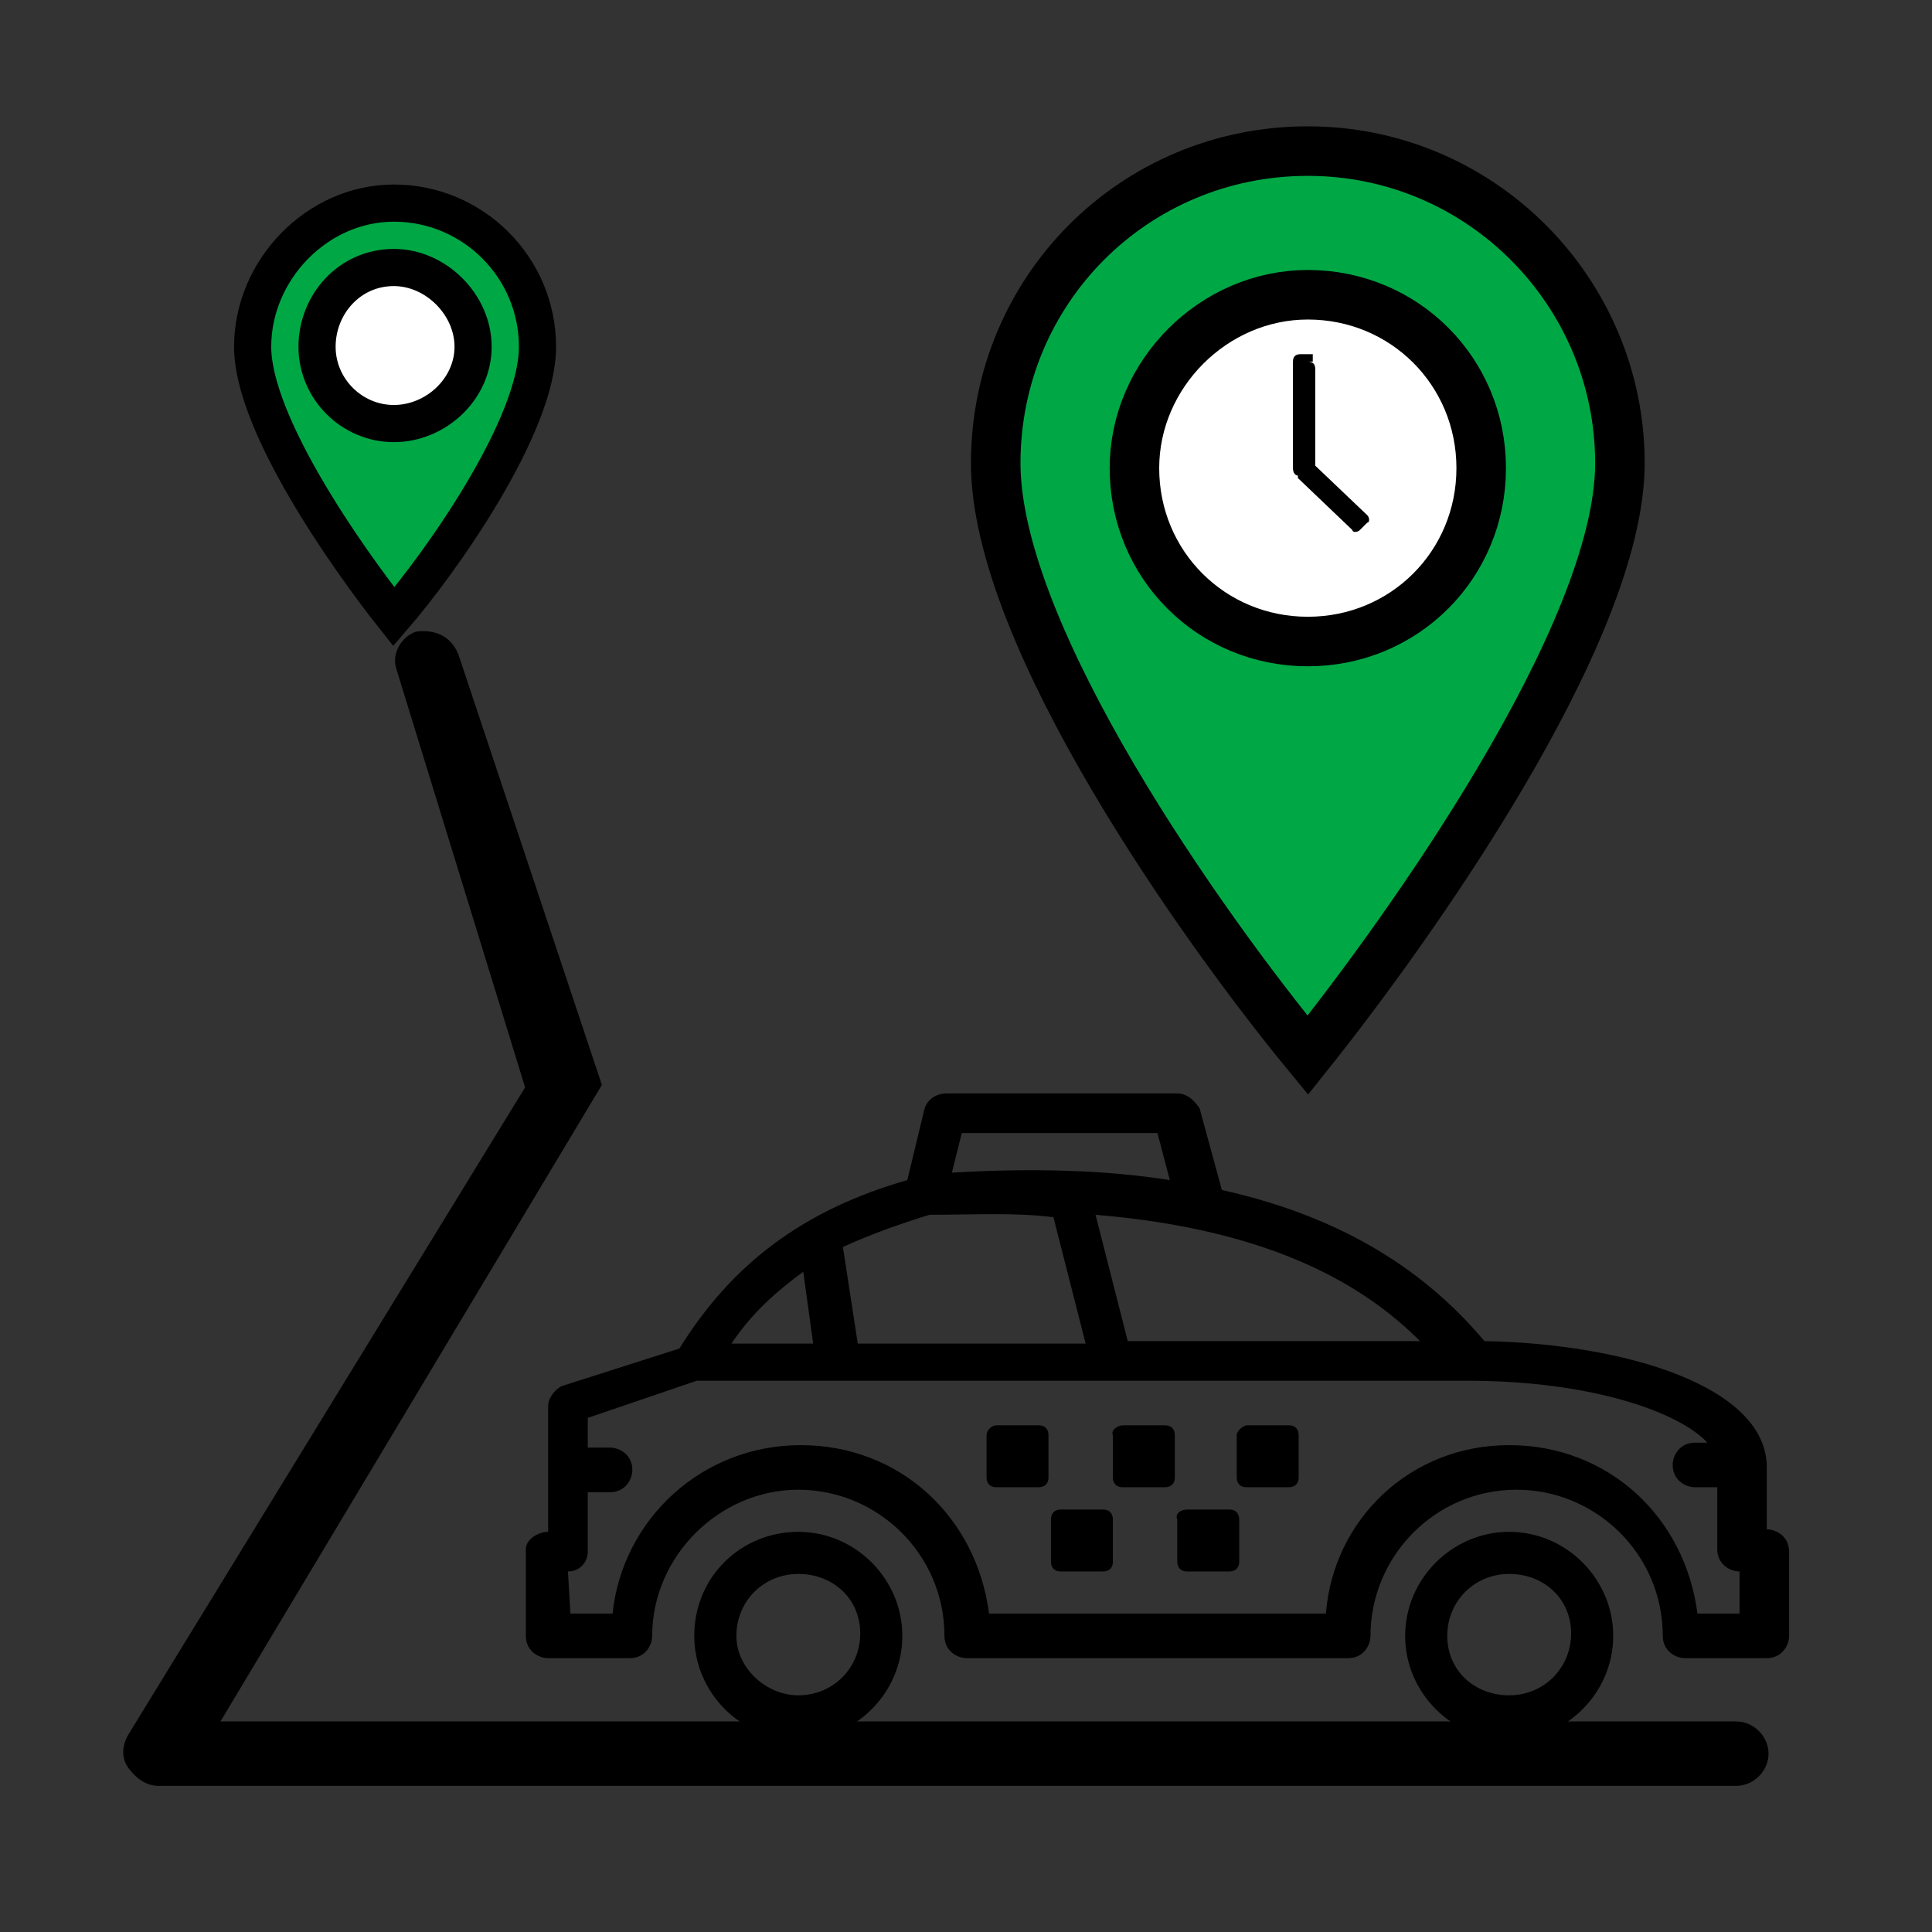<?xml version="1.0" encoding="utf-8"?>
<!-- Generator: Adobe Illustrator 21.0.0, SVG Export Plug-In . SVG Version: 6.00 Build 0)  -->
<svg version="1.1" id="Layer_1" xmlns="http://www.w3.org/2000/svg" xmlns:xlink="http://www.w3.org/1999/xlink" x="0px" y="0px"
	 viewBox="0 0 78 78" style="enable-background:new 0 0 78 78;" xml:space="preserve">
<rect x="0" y="0" width="78" height="78" fill="#333333" stroke="none"/>
<style type="text/css">
	.st0{fill:#00A845;stroke:#000000;stroke-width:2;}
	.st1{fill:#FFFFFF;stroke:#000000;stroke-width:2;}
	.st2{fill:#00A845;stroke:#000000;stroke-width:1.5;}
	.st3{fill:#FFFFFF;stroke:#000000;stroke-width:1.5;}
</style>
<title>ta04</title>
<desc>Created with Sketch.</desc>
<g id="ta04">
	<g transform="translate(12, 10)">
		<g id="Group" transform="translate(18.93, 44.444)">
			<path id="Shape" d="M30,7.4c2.3,0,4.2,1.9,4.2,4.2s-1.9,4.2-4.2,4.2s-4.2-1.9-4.2-4.2S27.7,7.4,30,7.4z M30,14
				c1.4,0,2.5-1.1,2.5-2.5S31.4,9.1,30,9.1c-1.4,0-2.5,1.1-2.5,2.5S28.6,14,30,14z"/>
			<path id="Path" d="M17,6.5h1.7c0.3,0,0.4,0.2,0.4,0.4v1.7c0,0.3-0.2,0.4-0.4,0.4H17c-0.3,0-0.4-0.2-0.4-0.4V6.9
				C16.5,6.7,16.7,6.5,17,6.5z"/>
			<path d="M11.9,6.5h1.7c0.3,0,0.4,0.2,0.4,0.4v1.7c0,0.3-0.2,0.4-0.4,0.4h-1.7c-0.3,0-0.4-0.2-0.4-0.4V6.9
				C11.5,6.7,11.6,6.5,11.9,6.5z"/>
			<path d="M9.3,3.1H11c0.3,0,0.4,0.2,0.4,0.4v1.7c0,0.3-0.2,0.4-0.4,0.4H9.3c-0.3,0-0.4-0.2-0.4-0.4V3.5C8.9,3.3,9.1,3.1,9.3,3.1z"
				/>
			<path d="M14.4,3.1h1.7c0.3,0,0.4,0.2,0.4,0.4v1.7c0,0.3-0.2,0.4-0.4,0.4h-1.7c-0.3,0-0.4-0.2-0.4-0.4V3.5
				C13.9,3.3,14.2,3.1,14.4,3.1z"/>
			<path d="M19.4,3.1h1.7c0.3,0,0.4,0.2,0.4,0.4v1.7c0,0.3-0.2,0.4-0.4,0.4h-1.7c-0.3,0-0.4-0.2-0.4-0.4V3.5
				C19,3.3,19.3,3.1,19.4,3.1z"/>
			<path d="M-8.8,7.4V2.3c0-0.3,0.3-0.7,0.6-0.8L-3.5,0c2.1-3.4,5-5.6,9.2-6.8l0.7-2.9c0.1-0.3,0.4-0.6,0.9-0.6h9.3
				c0.4,0,0.7,0.3,0.9,0.6l0.9,3.3l0,0c4.5,1,8,3,10.6,6.1c5.6,0.1,11.4,1.8,11.4,5.1v2.5c0.4,0,0.9,0.3,0.9,0.9v3.4
				c0,0.4-0.3,0.9-0.9,0.9h-3.3c-0.4,0-0.9-0.3-0.9-0.9c0-3.3-2.7-5.9-5.9-5.9c-3.3,0-5.9,2.7-5.9,5.9c0,0.4-0.3,0.9-0.9,0.9H8.1
				c-0.4,0-0.9-0.3-0.9-0.9c0-3.3-2.7-5.9-5.9-5.9s-5.9,2.7-5.9,5.9c0,0.4-0.3,0.9-0.9,0.9h-3.3c-0.4,0-0.9-0.3-0.9-0.9V8.1
				C-9.7,7.7-9.2,7.4-8.8,7.4z M1.5-3.1C0.4-2.3-0.6-1.4-1.4-0.2h3.3L1.5-3.1z M6.6-5.4C5.3-5,4.2-4.6,3.1-4.1l0.6,3.9h9.2l-1.3-5.1
				C10.1-5.5,8.4-5.4,6.6-5.4z M15.8-8.7H7.9L7.5-7.1c3.3-0.2,6.3-0.1,8.8,0.3L15.8-8.7z M13.3-5.4l1.3,5.1h11.8
				C24.2-2.5,20.5-4.8,13.3-5.4z M-7.9,10.7h1.7c0.4-3.8,3.6-6.8,7.6-6.8s7.1,2.9,7.6,6.8h13.6C22.9,6.9,26,3.9,30,3.9
				s7.1,2.9,7.6,6.8h1.7V9c-0.4,0-0.9-0.3-0.9-0.9V5.6h-0.9c-0.4,0-0.9-0.3-0.9-0.9c0-0.4,0.3-0.9,0.9-0.9H38
				c-1.1-1.2-4.6-2.5-9.7-2.5H-2.8l-4.4,1.5V4h0.9c0.4,0,0.9,0.3,0.9,0.9c0,0.4-0.3,0.9-0.9,0.9h-0.9v2.4C-7.2,8.6-7.5,9-8,9
				L-7.9,10.7L-7.9,10.7z"/>
			<path d="M1.3,7.4c2.3,0,4.2,1.9,4.2,4.2s-1.9,4.2-4.2,4.2s-4.2-1.9-4.2-4.2C-2.9,9.2-1,7.4,1.3,7.4z M1.3,14
				c1.4,0,2.5-1.1,2.5-2.5S2.7,9.1,1.3,9.1s-2.5,1.1-2.5,2.5C-1.2,12.9,0,14,1.3,14z"/>
		</g>
		<path d="M6.5,16.4l5.8,17.4L-3.1,59.5h61.2c0.7,0,1.3,0.6,1.3,1.3l0,0c0,0.7-0.6,1.3-1.3,1.3H-5.6c-0.5,0-0.9-0.3-1.2-0.7l0,0
			c-0.3-0.4-0.3-0.9,0-1.4l16-26.1L4,17c-0.2-0.6,0.2-1.3,0.8-1.5l0,0l0,0C5.6,15.4,6.2,15.7,6.5,16.4z"/>
		<path id="Shape-path" class="st0" d="M40.8-3.9c7,0,12.6,5.7,12.6,12.6s-8.6,18.9-12.6,23.9c-4.2-5.1-12.6-16.9-12.6-23.9
			S33.8-3.9,40.8-3.9z"/>
		<path class="st1" d="M40.8,1.9c3.9,0,7,3.1,7,7s-3.1,7-7,7s-7-3.1-7-7C33.8,5.1,37,1.9,40.8,1.9z"/>
		<path class="st2" d="M3.9-1.8c3.2,0,5.8,2.6,5.8,5.8s-3.9,8.7-5.8,10.9C2,12.5-1.8,7.1-1.8,4S0.8-1.8,3.9-1.8z"/>
		<path class="st3" d="M3.9,0.8c1.7,0,3.2,1.5,3.2,3.2S5.6,7.1,3.9,7.1S0.8,5.7,0.8,4S2.1,0.8,3.9,0.8z"/>
		<path d="M40.8,4.6c0.2,0,0.3,0.1,0.3,0.3v3.9l2.1,2c0.1,0.1,0.1,0.3,0,0.3l-0.3,0.3c-0.1,0.1-0.3,0.1-0.3,0l-2.2-2.1
			c0,0,0,0,0-0.1c-0.1,0-0.2-0.1-0.2-0.3V4.6c0-0.2,0.1-0.3,0.3-0.3h0.5V4.6z"/>
	</g>
</g>
</svg>
